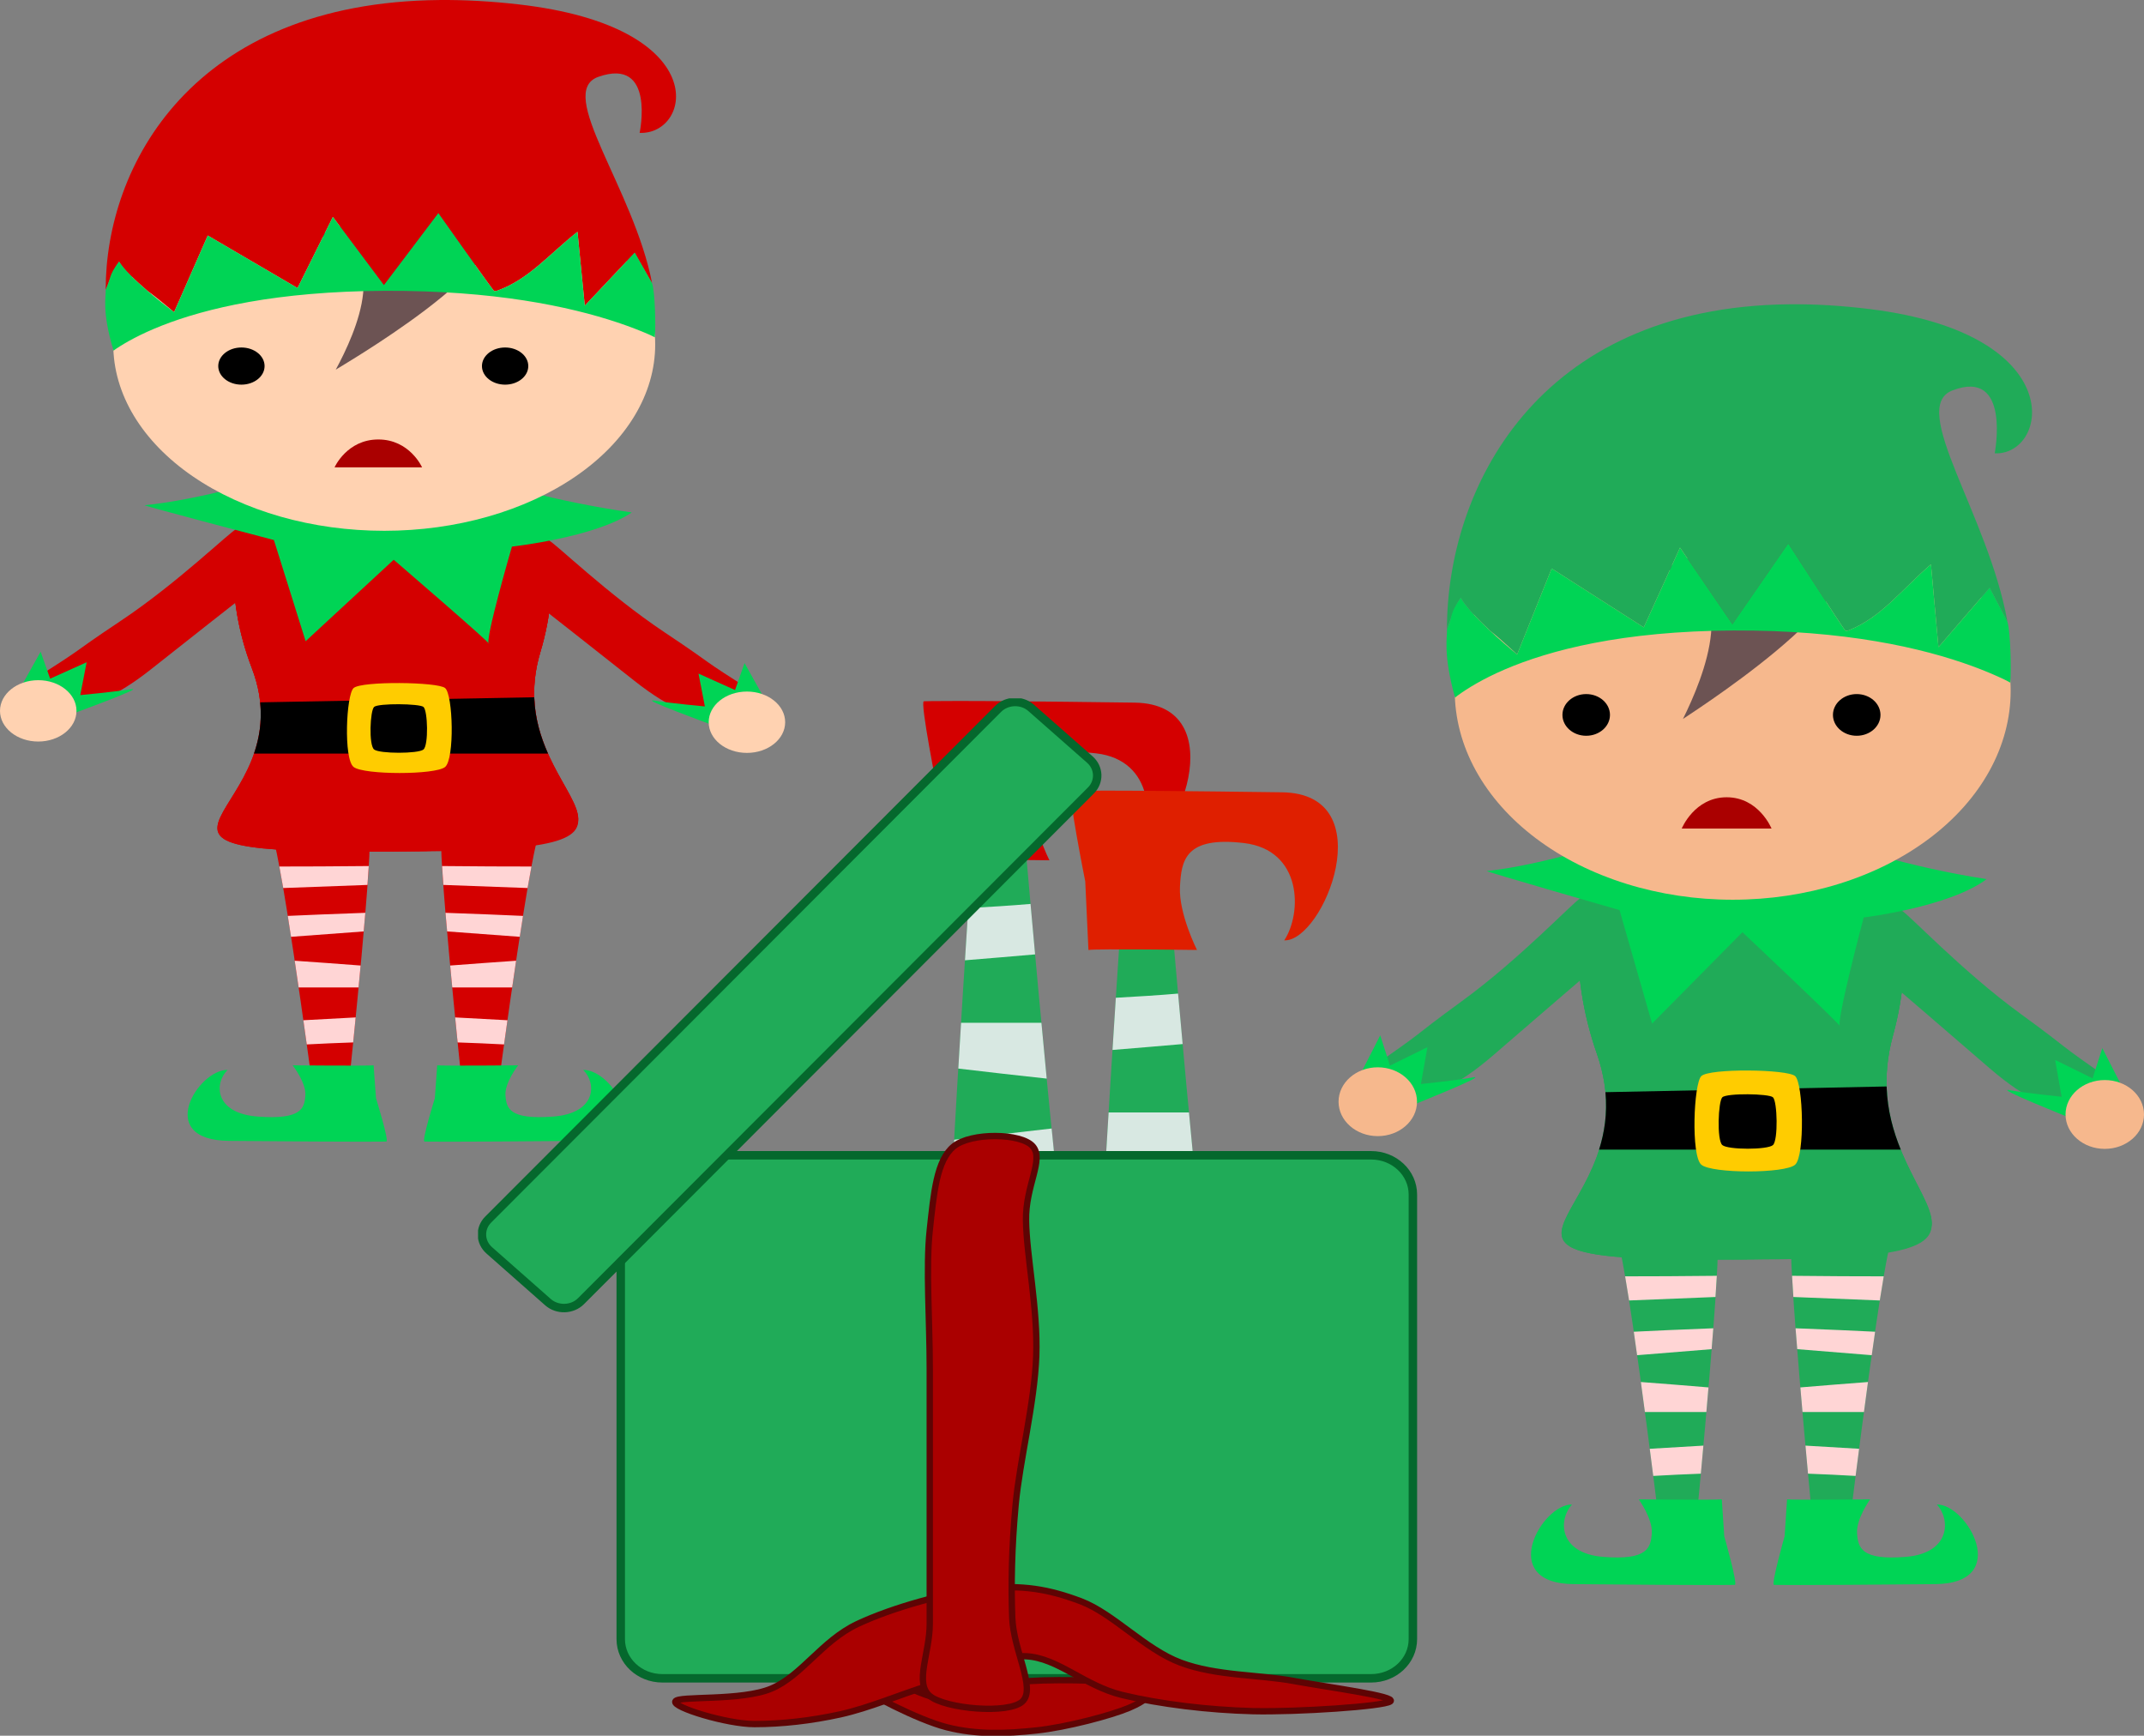 <svg width="740" height="599" viewBox="0 0 740 599" fill="none" xmlns="http://www.w3.org/2000/svg">
<rect x="0" y="0" width="740" height="599" fill="#808080" stroke="none"/>
<g clip-path="url(#clip0)">
<path d="M189.335 186.437C191.526 187.344 209.601 205.03 229.319 218.18C249.037 231.331 238.904 225.436 261.909 239.947C263.651 241.046 239.726 246.749 239.726 246.749C239.726 246.749 232.076 245.358 218.931 234.928C205.785 224.499 186.597 209.473 186.597 209.473L189.335 186.437Z" fill="#D40000"/>
<path d="M263.826 241.081C260.54 241.534 245.751 250.15 245.751 250.15C245.751 250.15 220.282 240.854 225.759 241.761C231.236 242.668 243.286 243.802 243.286 243.802L241.095 232.465L253.693 238.133L256.979 228.837L263.826 241.081Z" fill="#00D455"/>
<path d="M257.801 259.83C250.511 259.83 244.602 255.09 244.602 249.243C244.602 243.397 250.511 238.657 257.801 238.657C265.091 238.657 271 243.397 271 249.243C271 255.09 265.091 259.83 257.801 259.83Z" fill="#FFD2B1"/>
<path d="M81.665 182.516C79.474 183.423 61.399 201.109 41.681 214.259C21.963 227.41 32.096 221.515 9.091 236.026C7.348 237.125 31.274 242.828 31.274 242.828C31.274 242.828 38.924 241.437 52.069 231.008C65.214 220.578 84.403 205.552 84.403 205.552L81.665 182.516Z" fill="#D40000"/>
<path d="M7.174 237.16C10.461 237.613 25.249 246.229 25.249 246.229C25.249 246.229 50.718 236.933 45.241 237.84C39.764 238.747 27.714 239.881 27.714 239.881L29.905 228.544L17.307 234.212L14.021 224.916L7.174 237.16Z" fill="#00D455"/>
<path d="M13.199 255.909C20.489 255.909 26.398 251.169 26.398 245.322C26.398 239.476 20.489 234.736 13.199 234.736C5.91 234.736 0 239.476 0 245.322C0 251.169 5.91 255.909 13.199 255.909Z" fill="#FFD2B1"/>
<path d="M127.258 287.722C123.972 288.176 90.561 287.722 93.299 287.269C96.038 286.815 107.54 372.522 107.54 372.522L120.685 371.615C120.685 371.615 129.449 288.176 127.258 287.722Z" fill="#D40000"/>
<path d="M122.757 351.117C122.427 354.467 122.175 357.042 121.902 359.747C116.574 359.935 110.798 360.161 105.878 360.44C105.51 357.789 105.164 355.359 104.701 352.091C110.481 351.771 116.296 351.451 122.757 351.117V351.117Z" fill="#FFD5D5"/>
<path d="M101.716 331.552C108.97 332.061 116.552 332.597 124.473 333.21C124.234 335.779 123.997 338.284 123.759 340.778H103.073C102.629 337.734 102.185 334.689 101.716 331.552V331.552Z" fill="#FFD5D5"/>
<path d="M126.094 315.017C125.922 317.079 125.715 319.295 125.528 321.441L100.448 323.3C100.073 320.868 99.698 318.421 99.325 316.082C104.496 315.854 116.819 315.316 126.094 315.017V315.017Z" fill="#FFD5D5"/>
<path d="M127.278 298.876C127.164 300.802 126.992 303.124 126.827 305.393L97.749 306.464C97.286 303.754 96.843 301.31 96.416 299.039C104.137 299.03 116.435 299.009 127.278 298.876L127.278 298.876Z" fill="#FFD5D5"/>
<path d="M128.948 367.65C126.757 367.877 101.014 367.65 101.014 367.65C101.014 367.65 105.734 373.657 105.396 378.08C105.058 382.503 104.027 386.47 88.964 385.336C73.902 384.202 73.902 373.772 78.558 369.237C68.425 369.01 53.088 393.499 79.105 393.725C128.787 394.156 132.234 393.952 133.33 393.952C134.425 393.952 129.77 378.987 129.77 378.987L128.948 367.65Z" fill="#00D455"/>
<path d="M152.595 287.722C155.881 288.176 189.292 287.722 186.554 287.269C183.815 286.815 172.313 372.522 172.313 372.522L159.168 371.615C159.168 371.615 150.404 288.176 152.595 287.722Z" fill="#D40000"/>
<path d="M157.096 351.117C157.426 354.467 157.678 357.042 157.951 359.747C163.279 359.935 169.055 360.161 173.975 360.44C174.343 357.789 174.688 355.359 175.151 352.091C169.372 351.771 163.557 351.451 157.096 351.117Z" fill="#FFD5D5"/>
<path d="M178.137 331.552C170.883 332.061 163.3 332.597 155.379 333.21C155.618 335.779 155.855 338.284 156.094 340.778H176.78C177.223 337.734 177.668 334.689 178.137 331.552V331.552Z" fill="#FFD5D5"/>
<path d="M132.037 129.006C171.177 129.006 201.531 175.022 186.512 225.029C170.628 277.918 252.064 292.793 135.779 293.843C22.15 294.87 106.608 282 86.89 230.47C68.093 181.347 92.896 129.006 132.037 129.006Z" fill="#D40000"/>
<path d="M132.037 129.006C171.177 129.006 201.531 175.022 186.512 225.029C170.628 277.918 252.064 292.793 135.779 293.843C22.15 294.87 106.608 282 86.89 230.47C68.093 181.347 92.896 129.006 132.037 129.006Z" fill="#D40000"/>
<path d="M132.036 129.006C171.177 129.006 201.531 175.022 186.512 225.029C170.628 277.918 252.07 294.113 135.778 293.843C25.635 293.587 106.608 282 86.89 230.47C68.093 181.347 92.896 129.006 132.036 129.006Z" fill="#D40000"/>
<path d="M94.536 164.604C95.358 164.604 68.793 172.54 49.897 174.354C49.081 174.432 94.536 186.371 94.536 186.371L105.491 221.288L135.889 193.173C135.889 193.173 170.396 222.876 168.753 222.195C167.11 221.515 176.695 188.638 176.695 188.638C176.695 188.638 205.45 185.464 218.048 176.848C190.662 172.993 169.848 166.191 169.848 166.191L94.536 164.604Z" fill="#00D455"/>
<path d="M226.14 118.897C226.14 135.947 216.287 152.299 198.748 164.355C181.209 176.411 157.421 183.184 132.618 183.184C107.814 183.184 84.026 176.411 66.487 164.355C48.948 152.299 39.095 135.947 39.095 118.897C39.095 101.847 48.948 85.495 66.487 73.439C84.026 61.383 107.814 54.61 132.618 54.61C157.421 54.61 181.209 61.383 198.748 73.439C216.287 85.495 226.14 101.847 226.14 118.897V118.897Z" fill="#FFD2B1"/>
<path d="M83.325 132.746C87.741 132.746 91.321 129.875 91.321 126.333C91.321 122.791 87.741 119.92 83.325 119.92C78.909 119.92 75.329 122.791 75.329 126.333C75.329 129.875 78.909 132.746 83.325 132.746Z" fill="black"/>
<path d="M174.341 132.746C178.757 132.746 182.336 129.875 182.336 126.333C182.336 122.791 178.757 119.92 174.341 119.92C169.925 119.92 166.345 122.791 166.345 126.333C166.345 129.875 169.925 132.746 174.341 132.746Z" fill="black"/>
<path d="M145.68 161.284H115.471C115.471 161.284 119.731 151.665 130.576 151.665C141.42 151.665 145.68 161.284 145.68 161.284V161.284Z" fill="#AA0000"/>
<path d="M109.662 81.442C111.211 80.8 150.328 61.882 166.982 75.349C183.636 88.817 114.309 128.257 115.858 127.616C122.708 114.999 136.351 85.124 109.662 81.442V81.442Z" fill="#6C5353"/>
<path d="M151.687 0.008C66.329 0.802 36.382 57.334 36.482 100.063C37.819 96.334 39.337 92.647 41.109 90.258C42.706 92.988 46.822 96.884 50.938 100.402C52.073 101.214 53.379 102.217 54.665 103.245C57.473 105.49 60.087 107.734 60.087 107.734L71.707 81.283L102.691 99.399L114.89 74.87L132.513 98.435L151.296 73.585C151.296 73.585 169.306 99.077 170.468 100.36C170.613 100.52 171.036 100.485 171.666 100.3C182.609 96.366 189.511 87.721 199.32 79.998L201.838 105.491L219.073 87.214L225.066 97.725C218.687 64.847 191.546 31.762 206.553 26.506C226.344 19.575 220.768 45.858 220.768 45.858C238.812 46.602 246.61 9.218 178.9 1.502C169.261 0.403 160.199 -0.071 151.687 0.009V0.008Z" fill="#D40000"/>
<path d="M225.066 97.725L219.073 87.214L201.838 105.491L199.321 79.998C189.512 87.72 182.609 96.366 171.666 100.3C171.036 100.485 170.613 100.52 170.468 100.36C169.306 99.077 151.296 73.585 151.296 73.585L132.513 98.435L114.891 74.869L102.691 99.399L71.707 81.282L60.087 107.734C56.05 104.702 44.113 95.395 41.109 90.259C37.236 95.478 38.584 95.486 36.482 100.063C36.648 102.157 35.038 107.389 39.205 121.036C39.649 120.714 39.438 120.792 39.983 120.426C41.623 119.327 43.732 118.043 46.369 116.666C49.006 115.288 52.173 113.817 55.925 112.344C59.676 110.871 64.015 109.396 69 108.009C73.984 106.622 79.614 105.322 85.95 104.202C92.286 103.082 99.328 102.143 107.133 101.473C114.938 100.802 123.508 100.4 132.9 100.36C142.292 100.32 150.962 100.637 158.947 101.22C166.932 101.803 174.231 102.653 180.876 103.683C187.521 104.713 193.511 105.92 198.881 107.219C204.252 108.519 209.004 109.909 213.168 111.301C217.331 112.694 220.906 114.091 223.929 115.401C224.775 115.768 225.252 116.053 226.012 116.404C226.378 112.477 226.092 100.973 225.066 97.725V97.725Z" fill="#00D455"/>
<path d="M184.398 240.631L89.797 242.384C90.481 249.046 89.439 254.901 87.656 260.06H189.156C186.664 254.462 184.64 248.033 184.398 240.631Z" fill="black"/>
<path d="M122.055 237.44C124.813 234.996 151.048 235.31 153.62 237.44C156.378 239.724 156.959 261.931 153.62 264.695C150.281 267.46 125.588 267.46 122.055 264.695C118.522 261.931 119.483 239.718 122.055 237.44V237.44Z" fill="#FFCC00"/>
<path d="M129.128 243.959C130.616 242.64 144.767 242.81 146.155 243.959C147.643 245.191 147.956 257.17 146.155 258.661C144.354 260.153 131.033 260.153 129.128 258.661C127.222 257.17 127.74 245.188 129.128 243.959Z" fill="black"/>
<path d="M153.759 315.017C153.931 317.079 154.137 319.295 154.325 321.441L179.404 323.3C179.78 320.868 180.154 318.421 180.528 316.082C175.357 315.854 163.034 315.316 153.759 315.017V315.017Z" fill="#FFD5D5"/>
<path d="M152.574 298.876C152.688 300.802 152.861 303.124 153.026 305.393L182.103 306.464C182.566 303.754 183.01 301.31 183.437 299.039C175.715 299.031 163.417 299.01 152.574 298.876V298.876Z" fill="#FFD5D5"/>
<path d="M150.905 367.65C153.096 367.877 178.839 367.65 178.839 367.65C178.839 367.65 174.118 373.657 174.457 378.08C174.795 382.503 175.826 386.47 190.889 385.336C205.951 384.202 205.951 373.772 201.295 369.237C211.428 369.01 226.764 393.499 200.748 393.725C151.065 394.156 147.618 393.952 146.523 393.952C145.428 393.952 150.083 378.987 150.083 378.987L150.905 367.65Z" fill="#00D455"/>
</g>
<g clip-path="url(#clip1)">
<path d="M656.226 314.151C658.473 315.168 677.015 335.008 697.243 349.761C717.47 364.514 707.075 357.9 730.674 374.179C732.462 375.412 707.918 381.81 707.918 381.81C707.918 381.81 700.071 380.25 686.586 368.549C673.101 356.849 653.417 339.993 653.417 339.993L656.226 314.151Z" fill="#20AB58"/>
<path d="M732.641 375.451C729.269 375.96 714.099 385.625 714.099 385.625C714.099 385.625 687.972 375.197 693.59 376.214C699.209 377.232 711.57 378.503 711.57 378.503L709.323 365.785L722.246 372.144L725.617 361.716L732.641 375.451Z" fill="#00D455"/>
<path d="M726.46 396.484C718.982 396.484 712.92 391.167 712.92 384.608C712.92 378.049 718.982 372.732 726.46 372.732C733.938 372.732 740 378.049 740 384.608C740 391.167 733.938 396.484 726.46 396.484Z" fill="#F6B88D"/>
<path d="M545.774 309.752C543.526 310.769 524.985 330.609 504.757 345.362C484.53 360.115 494.925 353.502 471.326 369.781C469.538 371.014 494.082 377.411 494.082 377.411C494.082 377.411 501.929 375.851 515.414 364.151C528.899 352.45 548.583 335.594 548.583 335.594L545.774 309.752Z" fill="#20AB58"/>
<path d="M469.36 371.052C472.731 371.561 487.901 381.227 487.901 381.227C487.901 381.227 514.028 370.798 508.41 371.815C502.791 372.833 490.43 374.105 490.43 374.105L492.677 361.387L479.754 367.746L476.383 357.317L469.36 371.052Z" fill="#00D455"/>
<path d="M475.54 392.086C483.018 392.086 489.08 386.768 489.08 380.209C489.08 373.65 483.018 368.333 475.54 368.333C468.062 368.333 462 373.65 462 380.209C462 386.768 468.062 392.086 475.54 392.086Z" fill="#F6B88D"/>
<path d="M592.545 427.775C589.174 428.283 554.9 427.775 557.709 427.266C560.518 426.757 572.318 522.905 572.318 522.905L585.803 521.888C585.803 521.888 594.792 428.283 592.545 427.775Z" fill="#20AB58"/>
<path d="M587.928 498.893C587.589 502.65 587.331 505.54 587.051 508.574C581.585 508.785 575.66 509.039 570.613 509.352C570.235 506.378 569.881 503.651 569.406 499.986C575.334 499.626 581.3 499.267 587.928 498.893V498.893Z" fill="#FFD5D5"/>
<path d="M566.343 476.944C573.784 477.515 581.563 478.117 589.688 478.804C589.443 481.687 589.2 484.496 588.955 487.294H567.735C567.28 483.879 566.824 480.463 566.343 476.944V476.944Z" fill="#FFD5D5"/>
<path d="M591.351 458.395C591.175 460.708 590.963 463.194 590.77 465.602L565.043 467.687C564.658 464.958 564.274 462.214 563.89 459.589C569.195 459.333 581.837 458.731 591.351 458.395V458.395Z" fill="#FFD5D5"/>
<path d="M592.566 440.288C592.449 442.447 592.272 445.052 592.103 447.598L562.274 448.8C561.799 445.76 561.344 443.018 560.906 440.47C568.827 440.461 581.443 440.437 592.566 440.288L592.566 440.288Z" fill="#FFD5D5"/>
<path d="M594.279 517.44C592.031 517.694 565.623 517.44 565.623 517.44C565.623 517.44 570.465 524.179 570.118 529.141C569.771 534.102 568.714 538.553 553.262 537.28C537.811 536.008 537.811 524.308 542.587 519.22C532.192 518.966 516.46 546.438 543.149 546.691C594.114 547.175 597.65 546.946 598.774 546.946C599.897 546.946 595.122 530.158 595.122 530.158L594.279 517.44Z" fill="#00D455"/>
<path d="M618.537 427.775C621.908 428.283 656.182 427.775 653.373 427.266C650.563 426.757 638.764 522.905 638.764 522.905L625.279 521.888C625.279 521.888 616.289 428.283 618.537 427.775Z" fill="#20AB58"/>
<path d="M623.153 498.893C623.493 502.65 623.75 505.54 624.031 508.574C629.496 508.785 635.422 509.039 640.468 509.352C640.846 506.378 641.201 503.651 641.676 499.986C635.747 499.626 629.782 499.267 623.153 498.893Z" fill="#FFD5D5"/>
<path d="M644.739 476.944C637.297 477.515 629.518 478.117 621.393 478.804C621.638 481.687 621.881 484.496 622.126 487.294H643.346C643.801 483.879 644.257 480.463 644.739 476.944V476.944Z" fill="#FFD5D5"/>
<path d="M597.447 249.722C637.599 249.722 668.736 301.344 653.33 357.443C637.036 416.777 720.575 433.463 601.286 434.641C484.722 435.793 571.362 421.355 551.135 363.548C531.852 308.44 557.295 249.722 597.447 249.722Z" fill="#20AB58"/>
<path d="M597.447 249.722C637.599 249.722 668.736 301.344 653.33 357.443C637.036 416.777 720.575 433.463 601.286 434.641C484.722 435.793 571.362 421.355 551.135 363.548C531.852 308.44 557.295 249.722 597.447 249.722Z" fill="#20AB58"/>
<path d="M597.447 249.722C637.599 249.722 668.736 301.344 653.33 357.443C637.036 416.777 720.581 434.945 601.286 434.641C488.298 434.354 571.362 421.355 551.135 363.548C531.852 308.44 557.295 249.722 597.447 249.722Z" fill="#20AB58"/>
<path d="M558.978 289.657C559.821 289.657 532.57 298.56 513.186 300.595C512.348 300.683 558.978 314.076 558.978 314.076L570.216 353.247L601.4 321.707C601.4 321.707 636.797 355.028 635.112 354.265C633.426 353.502 643.259 316.62 643.259 316.62C643.259 316.62 672.757 313.059 685.68 303.393C657.587 299.069 636.236 291.438 636.236 291.438L558.978 289.657Z" fill="#00D455"/>
<path d="M693.982 238.382C693.982 257.509 683.874 275.853 665.882 289.378C647.89 302.903 623.487 310.501 598.043 310.501C572.599 310.501 548.196 302.903 530.204 289.378C512.212 275.853 502.104 257.509 502.104 238.382C502.104 219.255 512.212 200.911 530.204 187.386C548.196 173.861 572.599 166.263 598.043 166.263C623.487 166.263 647.89 173.861 665.882 187.386C683.874 200.911 693.982 219.255 693.982 238.382V238.382Z" fill="#F6B88D"/>
<path d="M547.478 253.918C552.008 253.918 555.68 250.697 555.68 246.724C555.68 242.751 552.008 239.53 547.478 239.53C542.948 239.53 539.275 242.751 539.275 246.724C539.275 250.697 542.948 253.918 547.478 253.918Z" fill="black"/>
<path d="M640.844 253.918C645.374 253.918 649.046 250.697 649.046 246.724C649.046 242.751 645.374 239.53 640.844 239.53C636.314 239.53 632.641 242.751 632.641 246.724C632.641 250.697 636.314 253.918 640.844 253.918Z" fill="black"/>
<path d="M611.443 285.933H580.454C580.454 285.933 584.824 275.142 595.949 275.142C607.073 275.142 611.443 285.933 611.443 285.933V285.933Z" fill="#AA0000"/>
<path d="M574.494 196.363C576.083 195.644 616.211 174.42 633.295 189.529C650.379 204.637 579.262 248.882 580.851 248.163C587.877 234.009 601.873 200.495 574.494 196.363V196.363Z" fill="#6C5353"/>
<path d="M617.605 105.009C530.042 105.9 499.321 169.319 499.424 217.253C500.796 213.07 502.354 208.934 504.171 206.254C505.809 209.316 510.032 213.687 514.254 217.633C515.418 218.545 516.758 219.67 518.077 220.823C520.958 223.341 523.639 225.859 523.639 225.859L535.559 196.185L567.344 216.508L579.857 188.991L597.935 215.427L617.204 187.55C617.204 187.55 635.679 216.147 636.871 217.586C637.02 217.766 637.454 217.726 638.1 217.52C649.326 213.106 656.406 203.408 666.468 194.744L669.052 223.343L686.732 202.839L692.879 214.631C686.336 177.747 658.494 140.632 673.889 134.735C694.19 126.959 688.47 156.445 688.47 156.445C706.98 157.28 714.98 115.341 645.521 106.685C635.633 105.453 626.337 104.921 617.605 105.01V105.009Z" fill="#20AB58"/>
<path d="M692.879 214.631L686.731 202.839L669.051 223.343L666.469 194.743C656.407 203.407 649.326 213.106 638.1 217.52C637.454 217.726 637.02 217.766 636.871 217.586C635.679 216.147 617.204 187.55 617.204 187.55L597.935 215.427L579.858 188.99L567.344 216.508L535.559 196.185L523.639 225.859C519.497 222.457 507.252 212.016 504.171 206.255C500.198 212.11 501.581 212.118 499.424 217.253C499.594 219.603 497.943 225.472 502.217 240.781C502.673 240.42 502.456 240.508 503.016 240.098C504.698 238.864 506.862 237.424 509.567 235.879C512.272 234.334 515.52 232.683 519.369 231.03C523.218 229.378 527.668 227.724 532.782 226.168C537.896 224.611 543.671 223.153 550.17 221.897C556.67 220.64 563.894 219.587 571.9 218.835C579.907 218.082 588.699 217.631 598.333 217.586C607.968 217.541 616.861 217.897 625.053 218.551C633.244 219.205 640.732 220.159 647.548 221.314C654.364 222.469 660.509 223.824 666.018 225.282C671.528 226.74 676.403 228.298 680.674 229.861C684.945 231.424 688.612 232.991 691.713 234.46C692.581 234.871 693.07 235.191 693.85 235.585C694.226 231.18 693.932 218.274 692.879 214.631V214.631Z" fill="#00D455"/>
<path d="M651.162 374.947L554.116 376.913C554.818 384.387 553.75 390.954 551.92 396.743H656.042C653.486 390.463 651.409 383.251 651.162 374.947Z" fill="black"/>
<path d="M587.208 371.366C590.037 368.625 616.949 368.978 619.588 371.366C622.418 373.928 623.014 398.841 619.588 401.942C616.162 405.044 590.832 405.044 587.208 401.942C583.583 398.841 584.57 373.923 587.208 371.366V371.366Z" fill="#FFCC00"/>
<path d="M594.463 378.679C595.989 377.2 610.507 377.391 611.93 378.679C613.457 380.061 613.778 393.5 611.93 395.173C610.082 396.846 596.418 396.846 594.463 395.173C592.508 393.5 593.04 380.058 594.463 378.679Z" fill="black"/>
<path d="M619.731 458.395C619.907 460.708 620.119 463.194 620.311 465.602L646.039 467.687C646.424 464.958 646.808 462.214 647.191 459.589C641.887 459.333 629.245 458.731 619.731 458.395V458.395Z" fill="#FFD5D5"/>
<path d="M618.515 440.288C618.632 442.447 618.81 445.052 618.978 447.598L648.807 448.8C649.282 445.76 649.737 443.018 650.175 440.47C642.254 440.461 629.638 440.438 618.515 440.288V440.288Z" fill="#FFD5D5"/>
<path d="M616.803 517.44C619.05 517.695 645.458 517.44 645.458 517.44C645.458 517.44 640.616 524.179 640.963 529.141C641.31 534.102 642.367 538.553 657.819 537.28C673.271 536.008 673.271 524.308 668.495 519.22C678.89 518.966 694.622 546.438 667.933 546.691C616.968 547.175 613.431 546.946 612.308 546.946C611.184 546.946 615.96 530.158 615.96 530.158L616.803 517.44Z" fill="#00D455"/>
</g>
<g clip-path="url(#clip2)">
<path d="M327.019 463.696C331.426 462.749 376.231 463.696 372.558 464.642C368.886 465.588 353.461 286.732 353.461 286.732L335.833 288.625C335.833 288.625 324.081 462.749 327.019 463.696Z" fill="#20AB58"/>
<path d="M333.054 331.4C333.497 324.41 333.834 319.036 334.201 313.39C341.346 312.998 349.092 312.526 355.689 311.945C356.184 317.476 356.646 322.548 357.267 329.367C349.517 330.036 341.719 330.704 333.054 331.4V331.4Z" fill="#ECEFF1" fill-opacity="0.9"/>
<path d="M361.272 372.23C351.544 371.167 341.375 370.048 330.753 368.769C331.073 363.408 331.391 358.181 331.711 352.976H359.451C360.046 359.329 360.642 365.684 361.272 372.23V372.23Z" fill="#ECEFF1" fill-opacity="0.9"/>
<path d="M328.58 406.735C328.81 402.432 329.087 397.808 329.339 393.329L362.971 389.45C363.474 394.526 363.977 399.631 364.478 404.514C357.543 404.99 341.017 406.11 328.58 406.735V406.735Z" fill="#ECEFF1" fill-opacity="0.9"/>
<path d="M326.991 440.419C327.144 436.401 327.376 431.555 327.597 426.82L366.591 424.584C367.212 430.239 367.806 435.339 368.379 440.079C358.024 440.097 341.532 440.141 326.991 440.419L326.991 440.419Z" fill="#ECEFF1" fill-opacity="0.9"/>
<path d="M324.752 296.898C327.69 296.425 362.212 296.898 362.212 296.898C362.212 296.898 355.882 284.362 356.336 275.132C356.79 265.903 358.172 257.624 378.371 259.991C398.571 262.357 398.571 284.123 392.327 293.586C405.916 294.059 426.482 242.955 391.593 242.484C324.968 241.585 320.345 242.011 318.876 242.011C317.407 242.011 323.65 273.24 323.65 273.24L324.752 296.898Z" fill="#D40000"/>
<path d="M377.943 494.639C382.35 493.693 427.156 494.639 423.483 495.586C419.811 496.532 404.386 317.676 404.386 317.676L386.757 319.568C386.757 319.568 375.005 493.693 377.943 494.639Z" fill="#20AB58"/>
<path d="M383.979 362.344C384.422 355.354 384.759 349.979 385.126 344.334C392.27 343.941 400.017 343.47 406.614 342.888C407.108 348.42 407.571 353.492 408.192 360.311C400.442 360.979 392.643 361.647 383.979 362.344V362.344Z" fill="#ECEFF1" fill-opacity="0.9"/>
<path d="M412.196 403.174C402.468 402.111 392.3 400.991 381.678 399.713C381.998 394.351 382.316 389.124 382.636 383.92H410.376C410.971 390.272 411.567 396.628 412.196 403.174V403.174Z" fill="#ECEFF1" fill-opacity="0.9"/>
<path d="M379.504 437.679C379.735 433.376 380.012 428.751 380.263 424.272L413.896 420.394C414.399 425.47 414.901 430.575 415.402 435.457C408.468 435.933 391.942 437.054 379.504 437.679V437.679Z" fill="#ECEFF1" fill-opacity="0.9"/>
<path d="M377.916 471.362C378.069 467.345 378.3 462.499 378.522 457.763L417.515 455.528C418.136 461.183 418.731 466.282 419.304 471.023C408.948 471.041 392.457 471.085 377.916 471.362L377.916 471.362Z" fill="#ECEFF1" fill-opacity="0.9"/>
<path d="M375.677 327.842C378.615 327.368 413.137 327.842 413.137 327.842C413.137 327.842 406.807 315.305 407.261 306.076C407.714 296.847 409.097 288.567 429.296 290.935C449.495 293.301 449.495 315.066 443.252 324.53C456.84 325.003 477.407 273.899 442.517 273.428C375.892 272.529 371.27 272.954 369.801 272.954C368.332 272.954 374.575 304.183 374.575 304.183L375.677 327.842Z" fill="#DF1F00"/>
<path fill-rule="evenodd" clip-rule="evenodd" d="M487.654 412.236C487.654 404.774 481.22 398.695 473.229 398.695H228.632C220.683 398.695 214.249 404.774 214.249 412.236V565.656C214.249 573.157 220.683 579.197 228.632 579.197H473.229C481.22 579.197 487.654 573.157 487.654 565.656V412.236Z" fill="#20AB58"/>
<path d="M487.654 412.236C487.654 404.774 481.22 398.695 473.229 398.695H228.632C220.683 398.695 214.249 404.774 214.249 412.236V565.656C214.249 573.157 220.683 579.197 228.632 579.197H473.229C481.22 579.197 487.654 573.157 487.654 565.656V412.236Z" stroke="#05682D" stroke-width="2.917" stroke-miterlimit="10" stroke-linejoin="round"/>
<path fill-rule="evenodd" clip-rule="evenodd" d="M295.963 581.606C298.739 584.014 316.528 593.489 326.832 596.095C337.094 598.701 347.187 598.306 357.659 597.2C368.131 596.095 383.566 591.989 389.706 589.383C395.846 586.817 400.178 583.145 394.458 581.606C388.697 580.066 366.575 579.395 355.304 580.145C344.033 580.855 334.318 585.83 326.832 586.067C319.304 586.304 315.141 582.158 310.22 581.606C305.258 581.053 293.187 579.197 295.963 581.606V581.606Z" fill="#AA0000"/>
<path d="M295.963 581.606C298.739 584.014 316.528 593.489 326.832 596.095C337.094 598.701 347.187 598.306 357.659 597.2C368.131 596.095 383.566 591.989 389.706 589.383C395.846 586.817 400.178 583.145 394.458 581.606C388.697 580.066 366.575 579.395 355.304 580.145C344.033 580.855 334.318 585.83 326.832 586.067C319.304 586.304 315.141 582.158 310.22 581.606C305.258 581.053 293.188 579.197 295.963 581.606" stroke="#5E0404" stroke-width="2.188" stroke-miterlimit="10" stroke-linejoin="round"/>
<path fill-rule="evenodd" clip-rule="evenodd" d="M233.09 587.172C234.057 585.12 255.842 587.172 266.314 582.711C276.786 578.25 283.725 566.208 295.963 560.444C308.243 554.68 327 549.508 339.87 548.205C352.738 546.902 361.823 548.364 373.094 552.627C384.365 556.931 395.215 569.209 407.495 573.789C419.776 578.408 434.706 577.894 446.734 580.145C458.804 582.356 482.271 585.435 479.874 587.172C477.476 588.909 447.827 590.883 432.435 590.528C417 590.133 400.388 588.12 387.351 584.961C374.272 581.803 365.187 572.131 354.127 571.578C343.024 571.025 331.584 578.25 320.902 581.606C310.22 584.961 300.127 589.383 290.033 591.633C279.94 593.844 269.847 594.989 260.384 594.989C250.879 594.989 232.08 589.225 233.09 587.172V587.172Z" fill="#AA0000"/>
<path d="M233.09 587.172C234.057 585.12 255.842 587.172 266.314 582.711C276.786 578.25 283.725 566.208 295.963 560.444C308.243 554.68 327 549.508 339.87 548.205C352.738 546.902 361.823 548.364 373.094 552.627C384.365 556.931 395.215 569.209 407.495 573.789C419.776 578.408 434.706 577.894 446.734 580.145C458.804 582.356 482.271 585.435 479.874 587.172C477.476 588.909 447.827 590.883 432.435 590.528C417 590.133 400.388 588.12 387.351 584.961C374.272 581.803 365.187 572.131 354.127 571.578C343.024 571.025 331.584 578.25 320.902 581.606C310.22 584.961 300.127 589.383 290.033 591.633C279.94 593.844 269.847 594.989 260.384 594.989C250.879 594.989 232.08 589.225 233.09 587.172" stroke="#5E0404" stroke-width="2.188" stroke-miterlimit="10" stroke-linejoin="round"/>
<path fill-rule="evenodd" clip-rule="evenodd" d="M329.187 395.615C323.257 400.432 322.29 411.762 320.902 424.554C319.514 437.346 320.902 455.743 320.902 472.443C320.902 489.143 320.902 510.147 320.902 524.794C320.902 539.48 320.902 550.377 320.902 560.444C320.902 570.512 315.561 580.816 320.902 585.277C326.243 589.738 348.197 591.673 352.907 587.172C357.659 582.672 349.753 569.525 349.374 558.233C348.953 546.903 349.164 534.269 350.552 519.227C351.94 504.185 357.07 484.327 357.659 467.982C358.248 451.677 354.295 433.279 354.127 421.198C353.916 409.157 360.435 400.234 356.482 395.615C352.529 390.956 335.117 390.759 329.187 395.615V395.615Z" fill="#AA0000"/>
<path d="M329.187 395.615C323.257 400.432 322.29 411.762 320.902 424.554C319.514 437.346 320.902 455.743 320.902 472.443C320.902 489.143 320.902 510.147 320.902 524.794C320.902 539.48 320.902 550.377 320.902 560.444C320.902 570.512 315.561 580.816 320.902 585.277C326.243 589.738 348.197 591.673 352.907 587.172C357.659 582.672 349.753 569.525 349.374 558.233C348.953 546.903 349.164 534.269 350.552 519.227C351.94 504.185 357.07 484.327 357.659 467.982C358.248 451.677 354.295 433.279 354.127 421.198C353.916 409.157 360.435 400.234 356.482 395.615C352.529 390.956 335.117 390.759 329.187 395.615" stroke="#5E0404" stroke-width="2.188" stroke-miterlimit="10" stroke-linejoin="round"/>
<path fill-rule="evenodd" clip-rule="evenodd" d="M355.893 244.288C352.655 241.445 347.566 241.603 344.496 244.643L168.534 420.843C165.464 423.883 165.632 428.7 168.912 431.542L189.141 449.387C192.38 452.23 197.51 452.072 200.539 449.032L376.5 272.832C379.571 269.792 379.402 264.976 376.164 262.133L355.893 244.288Z" fill="#20AB58"/>
<path d="M355.893 244.288C352.655 241.445 347.566 241.603 344.496 244.643L168.534 420.843C165.464 423.883 165.632 428.7 168.913 431.542L189.141 449.387C192.38 452.23 197.511 452.071 200.539 449.032L376.5 272.832C379.571 269.792 379.402 264.976 376.164 262.133L355.893 244.288Z" stroke="#05682D" stroke-width="2.917" stroke-miterlimit="10" stroke-linejoin="round"/>
</g>
<defs>
<clipPath id="clip0">
<rect width="271" height="394" fill="white"/>
</clipPath>
<clipPath id="clip1">
<rect width="278" height="442" fill="white" transform="translate(462 105)"/>
</clipPath>
<clipPath id="clip2">
<rect width="324" height="358" fill="white" transform="translate(165 241)"/>
</clipPath>
</defs>
</svg>
